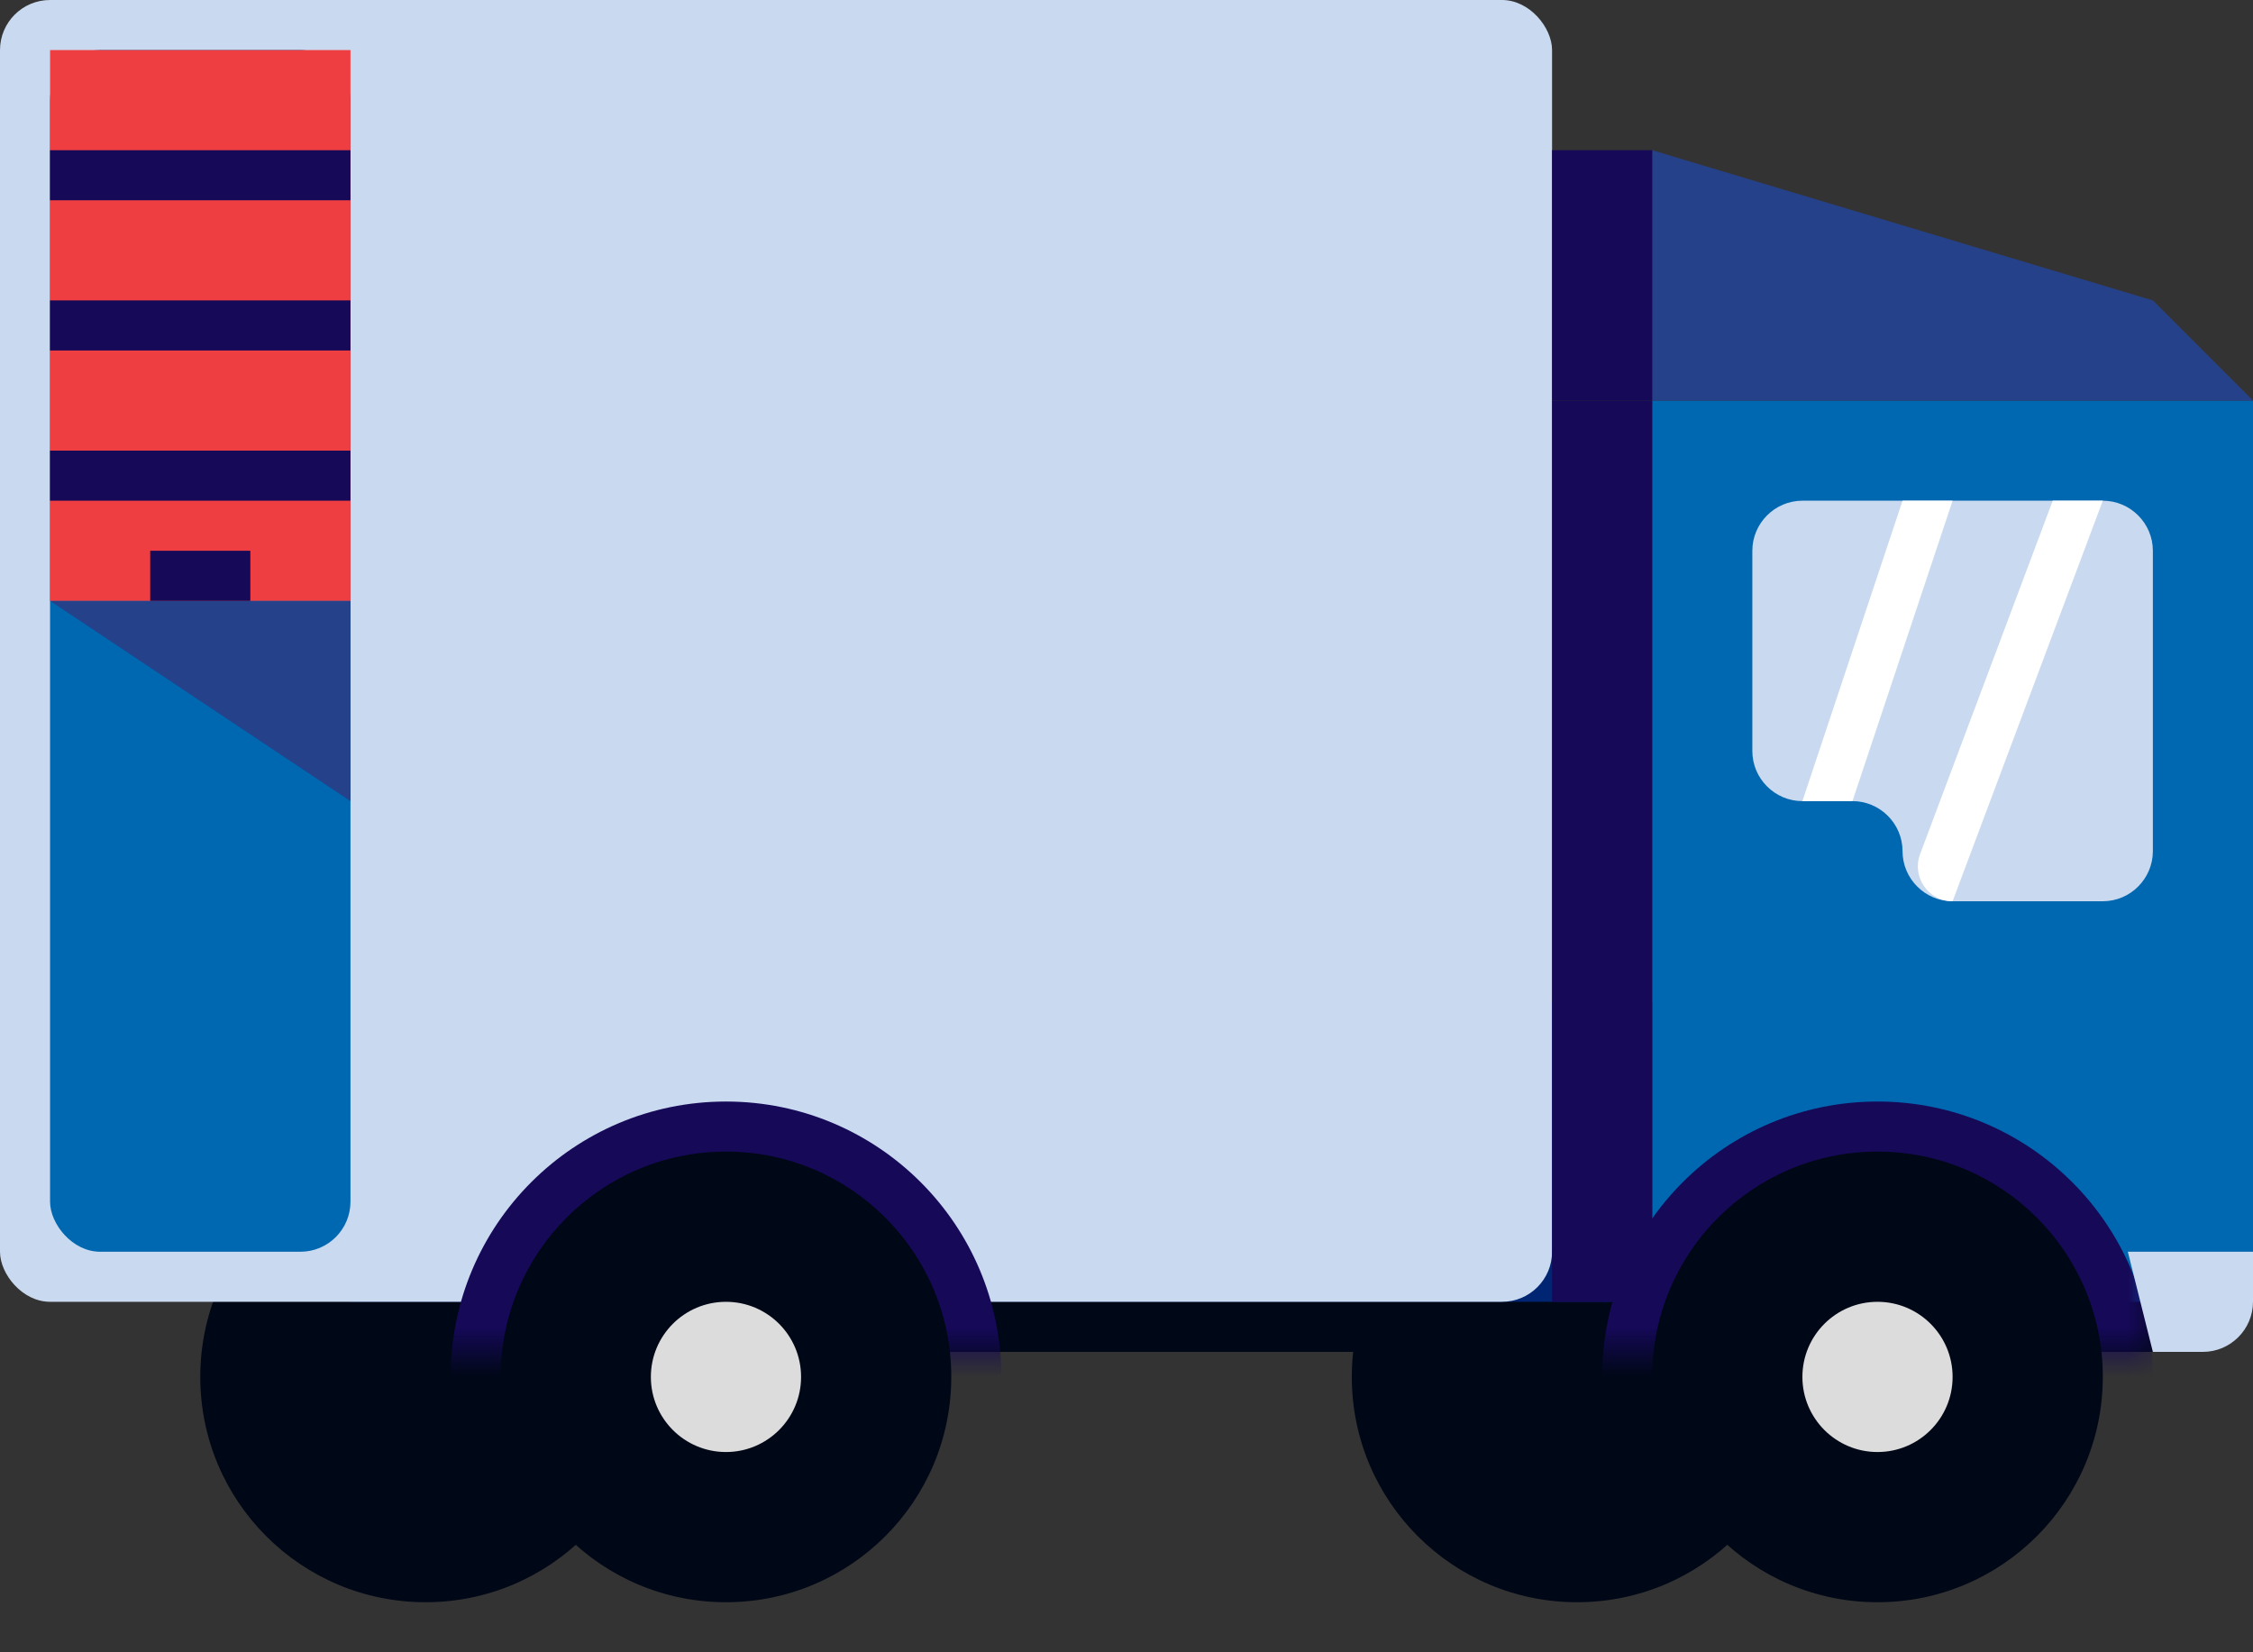 <?xml version="1.0" encoding="UTF-8"?>
<svg id="Layer_1" data-name="Layer 1" xmlns="http://www.w3.org/2000/svg" xmlns:xlink="http://www.w3.org/1999/xlink" viewBox="0 0 45 33">
  <rect x="0" y="0" width="45" height="33" fill="#333333" stroke="none"/>
  <defs>
    <style>
      .cls-1 {
        fill: #0067b1;
      }

      .cls-2 {
        fill: #002573;
      }

      .cls-3 {
        fill: #000716;
      }

      .cls-4 {
        fill: #fff;
      }

      .cls-5 {
        fill: #ef3e42;
      }

      .cls-6, .cls-7 {
        fill: #c9d9ef;
      }

      .cls-8 {
        fill: #c4c4c4;
      }

      .cls-9 {
        fill: #dcdcdc;
      }

      .cls-10 {
        fill: #150958;
      }

      .cls-11 {
        fill: #24418a;
      }

      .cls-12 {
        fill: none;
        mask: url(#mask);
      }

      .cls-7 {
        fill-rule: evenodd;
      }
    </style>
    <mask id="mask" x="5" y="21" width="38" height="12" maskUnits="userSpaceOnUse">
      <g id="mask0_6855:703" data-name="mask0 6855:703">
        <rect class="cls-8" x="5" y="21" width="38" height="6"/>
      </g>
    </mask>
  </defs>
  <circle class="cls-3" cx="8.5" cy="27.5" r="4.5"/>
  <circle class="cls-3" cx="31.5" cy="27.5" r="4.5"/>
  <rect class="cls-3" x="18" y="21" width="26" height="6"/>
  <rect class="cls-2" x="7" y="20" width="28" height="6"/>
  <rect class="cls-6" width="31" height="26" rx="1" ry="1"/>
  <rect class="cls-1" x="1" y="1" width="6" height="24" rx="1" ry="1"/>
  <path class="cls-1" d="m33,8h12v17c0,.55-.45,1-1,1h-11V8Z"/>
  <g class="cls-12">
    <g>
      <circle class="cls-10" cx="37.5" cy="27.5" r="5.5"/>
      <circle class="cls-10" cx="14.5" cy="27.5" r="5.5"/>
    </g>
  </g>
  <path class="cls-11" d="m33,3l10,3,2,2h-12V3Z"/>
  <rect class="cls-10" x="31" y="8" width="2" height="18"/>
  <rect class="cls-10" x="31" y="3" width="2" height="5"/>
  <path class="cls-7" d="m36,10c-.55,0-1,.45-1,1v4c0,.55.45,1,1,1h1c.55,0,1,.45,1,1s.45,1,1,1h3c.55,0,1-.45,1-1v-6c0-.55-.45-1-1-1h-6Z"/>
  <circle class="cls-3" cx="37.5" cy="27.5" r="4.5"/>
  <circle class="cls-9" cx="37.5" cy="27.5" r="1.5"/>
  <circle class="cls-3" cx="14.5" cy="27.5" r="4.5"/>
  <circle class="cls-9" cx="14.5" cy="27.5" r="1.5"/>
  <path class="cls-11" d="m7,16L1,12h6v4Z"/>
  <path class="cls-4" d="m38,10h1l-2,6h-1l2-6Z"/>
  <path class="cls-4" d="m41,10h1l-3,8c-.48,0-.82-.48-.65-.94l2.65-7.06Z"/>
  <rect class="cls-5" x="1" y="1" width="6" height="11"/>
  <rect class="cls-10" x="1" y="3" width="6" height="1"/>
  <rect class="cls-10" x="1" y="6" width="6" height="1"/>
  <rect class="cls-10" x="1" y="9" width="6" height="1"/>
  <rect class="cls-10" x="3" y="11" width="2" height="1"/>
  <path class="cls-6" d="m42.5,25h2.5v1c0,.55-.45,1-1,1h-1l-.5-2Z"/>
</svg>